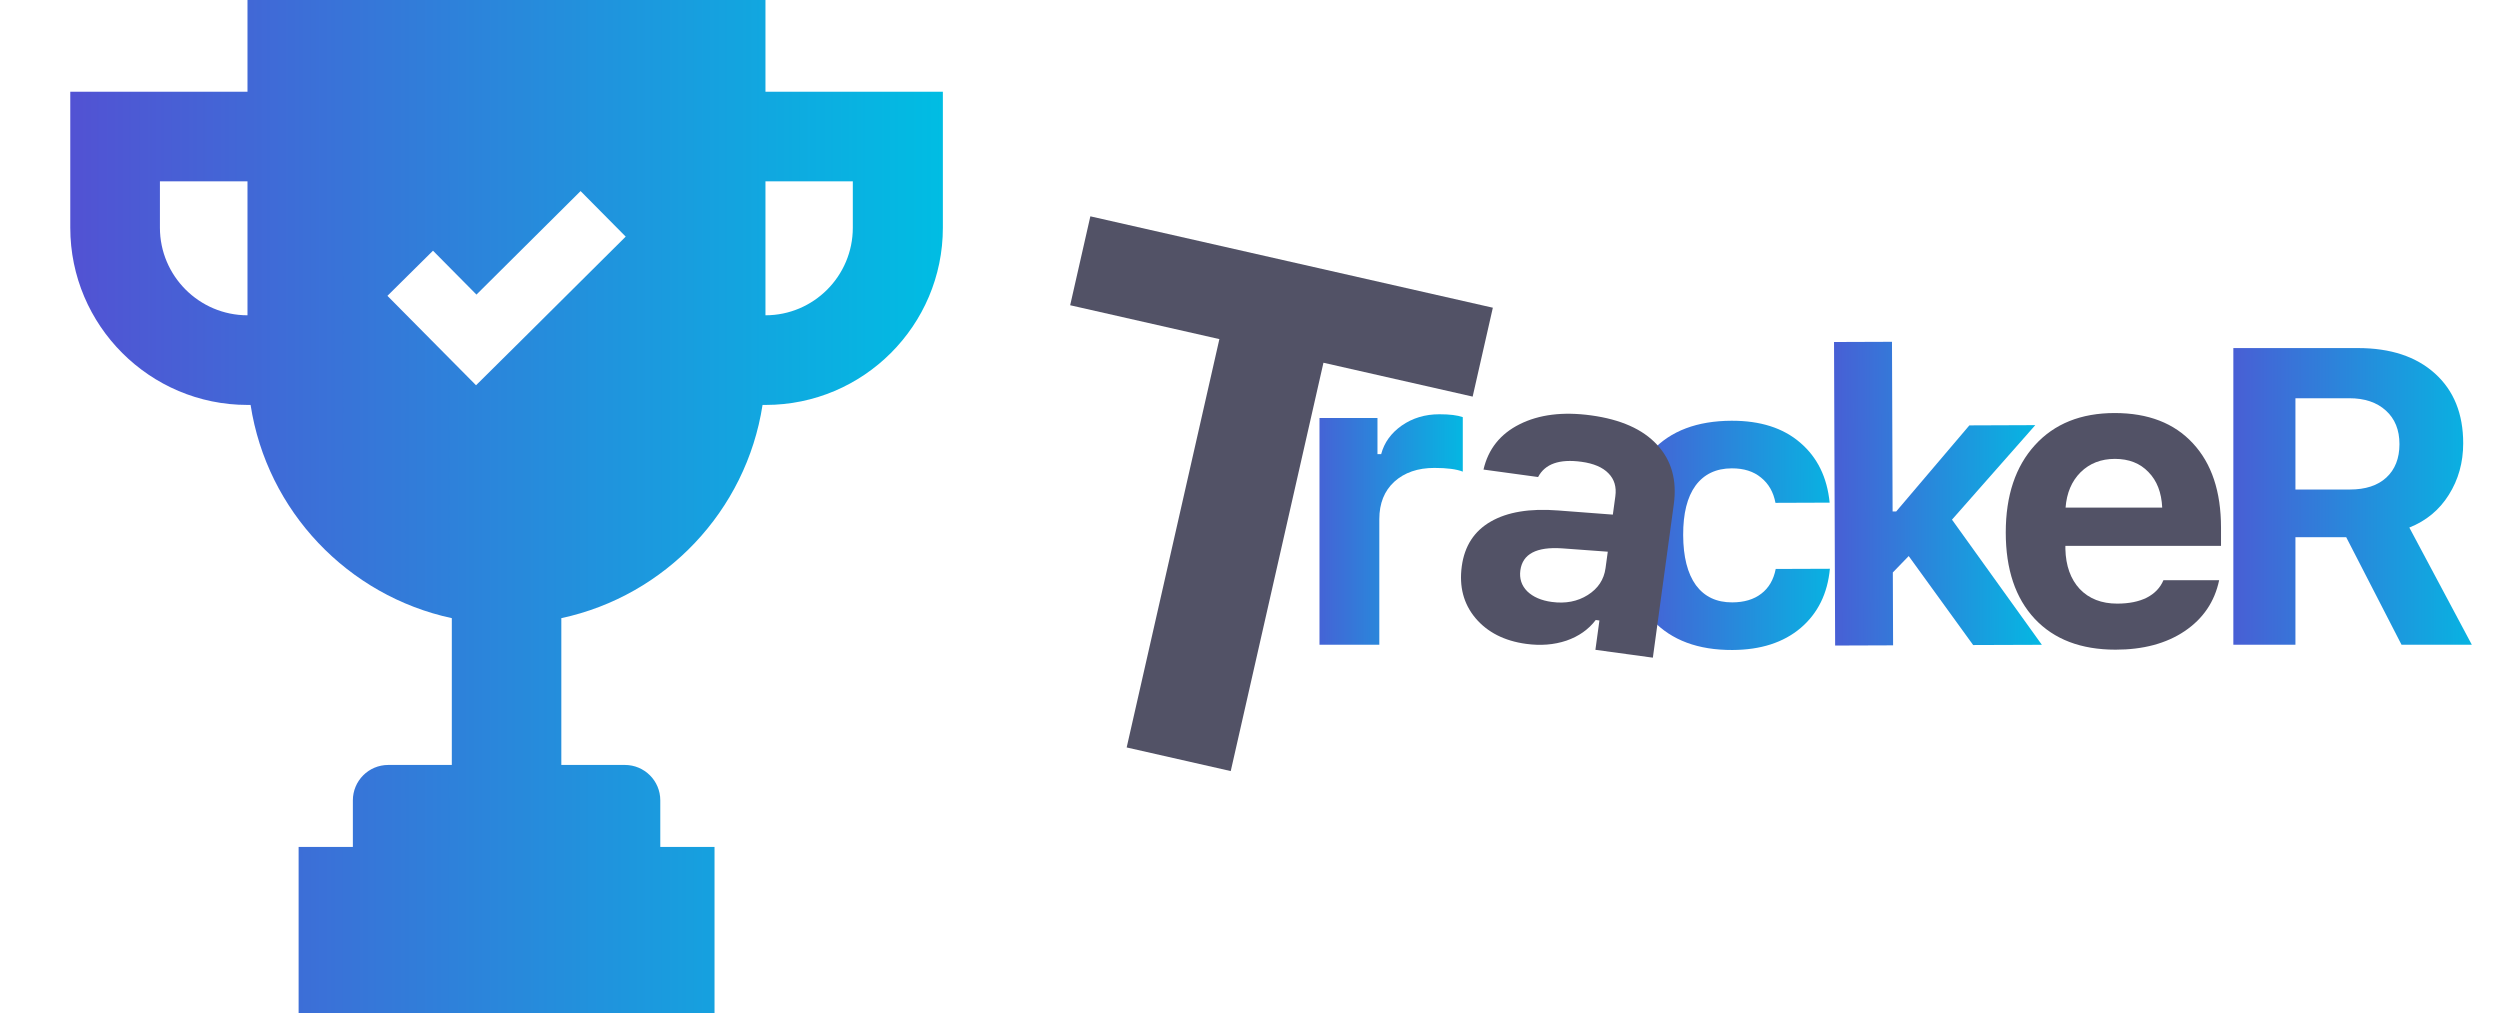 <svg width="190" height="77" viewBox="0 0 190 77" fill="none" xmlns="http://www.w3.org/2000/svg">
<g clip-path="url(#clip0_307_10691)">
<path d="M58.175 6.97V0H18.809V6.97H5.341V17.307C5.341 24.733 11.383 30.775 18.809 30.775H19.045C20.288 38.846 26.44 45.281 34.338 46.98V58.136H29.508C28.013 58.136 26.818 59.347 26.818 60.826V64.366H22.695V77H54.304V64.366H50.182V60.826C50.182 59.331 48.97 58.136 47.492 58.136H42.661V46.98C50.575 45.281 56.711 38.83 57.954 30.775H58.19C65.617 30.775 71.658 24.733 71.658 17.307V6.97H58.175ZM18.809 23.962C15.143 23.962 12.154 20.973 12.154 17.307V13.783H18.809V23.962ZM39.64 25.85L36.179 29.28L32.749 25.819L29.445 22.483L32.907 19.053L36.211 22.389L44.124 14.522L47.554 17.983L39.64 25.85ZM64.814 17.307C64.814 20.973 61.84 23.962 58.175 23.962V13.783H64.814V17.307Z" fill="url(#paint0_linear_307_10691)"/>
</g>
<path d="M100.281 49V31.766H104.688V34.516H104.969C105.198 33.641 105.719 32.917 106.531 32.344C107.354 31.771 108.307 31.484 109.391 31.484C110.172 31.484 110.766 31.557 111.172 31.703V35.844C110.693 35.656 109.974 35.562 109.016 35.562C107.755 35.562 106.74 35.911 105.969 36.609C105.208 37.307 104.828 38.255 104.828 39.453V49H100.281Z" fill="url(#paint1_linear_307_10691)"/>
<path d="M160.734 34.875C159.682 34.875 158.812 35.214 158.125 35.891C157.448 36.568 157.068 37.464 156.984 38.578H164.328C164.276 37.432 163.927 36.531 163.281 35.875C162.646 35.208 161.797 34.875 160.734 34.875ZM164.422 44.094H168.656C168.312 45.729 167.438 47.021 166.031 47.969C164.635 48.906 162.885 49.375 160.781 49.375C158.156 49.375 156.109 48.594 154.641 47.031C153.172 45.458 152.438 43.271 152.438 40.469C152.438 37.667 153.177 35.453 154.656 33.828C156.135 32.203 158.156 31.391 160.719 31.391C163.26 31.391 165.24 32.156 166.656 33.688C168.083 35.219 168.797 37.354 168.797 40.094V41.484H156.969V41.719C157 43 157.365 44.016 158.062 44.766C158.771 45.505 159.719 45.875 160.906 45.875C161.802 45.875 162.552 45.724 163.156 45.422C163.76 45.109 164.182 44.667 164.422 44.094Z" fill="#525266"/>
<path d="M93.536 58.602L85.627 56.806L92.673 25.772L81.333 23.198L82.867 16.441L113.456 23.386L111.922 30.142L100.582 27.568L93.536 58.602Z" fill="#525266"/>
<path d="M174.453 30.266V37.203H178.594C179.781 37.203 180.703 36.901 181.359 36.297C182.026 35.682 182.359 34.833 182.359 33.75C182.359 32.677 182.016 31.828 181.328 31.203C180.641 30.578 179.714 30.266 178.547 30.266H174.453ZM174.453 40.828V49H169.734V26.453H179.203C181.682 26.453 183.635 27.099 185.062 28.391C186.49 29.682 187.203 31.448 187.203 33.688C187.203 35.146 186.839 36.453 186.109 37.609C185.391 38.755 184.391 39.583 183.109 40.094L187.859 49H182.516L178.312 40.828H174.453Z" fill="url(#paint2_linear_307_10691)"/>
<path d="M139.053 38.201L134.936 38.216C134.781 37.399 134.416 36.76 133.839 36.297C133.272 35.825 132.53 35.591 131.611 35.594C130.42 35.599 129.504 36.036 128.861 36.906C128.228 37.776 127.915 39.029 127.921 40.663C127.927 42.318 128.25 43.589 128.889 44.474C129.538 45.35 130.457 45.785 131.648 45.781C132.556 45.778 133.292 45.558 133.856 45.122C134.429 44.686 134.795 44.059 134.954 43.241L139.071 43.226C138.896 45.114 138.155 46.615 136.847 47.73C135.539 48.835 133.811 49.391 131.661 49.399C129.058 49.408 127.042 48.659 125.614 47.15C124.195 45.632 123.481 43.475 123.471 40.679C123.461 37.904 124.159 35.763 125.567 34.254C126.974 32.745 128.985 31.986 131.598 31.977C133.778 31.969 135.515 32.522 136.811 33.638C138.117 34.753 138.864 36.274 139.053 38.201Z" fill="url(#paint3_linear_307_10691)"/>
<path d="M144.11 38.873L149.672 32.329L154.682 32.31L148.351 39.493L155.182 49.005L149.96 49.023L145.061 42.26L143.855 43.506L143.875 49.046L139.47 49.062L139.386 25.993L143.791 25.977L143.838 38.874L144.11 38.873Z" fill="url(#paint4_linear_307_10691)"/>
<path d="M117.932 45.747C118.974 45.889 119.887 45.715 120.669 45.222C121.451 44.73 121.901 44.05 122.02 43.183L122.191 41.929L118.709 41.674C116.771 41.546 115.717 42.101 115.548 43.34C115.462 43.969 115.636 44.503 116.071 44.941C116.517 45.37 117.137 45.639 117.932 45.747ZM115.983 48.934C114.331 48.709 113.048 48.055 112.134 46.974C111.231 45.894 110.884 44.58 111.096 43.031C111.306 41.494 112.039 40.364 113.294 39.641C114.56 38.91 116.265 38.628 118.408 38.795L122.576 39.111L122.766 37.718C122.863 37.006 122.69 36.425 122.247 35.976C121.805 35.516 121.12 35.222 120.191 35.096C118.519 34.867 117.42 35.253 116.895 36.254L112.746 35.687C113.106 34.128 114.02 32.98 115.487 32.245C116.966 31.501 118.778 31.276 120.925 31.569C123.175 31.876 124.845 32.619 125.935 33.798C127.035 34.979 127.46 36.488 127.209 38.325L125.617 49.983L121.251 49.386L121.556 47.157L121.277 47.119C120.726 47.843 119.982 48.366 119.044 48.69C118.107 49.004 117.087 49.085 115.983 48.934Z" fill="#525266"/>
<defs>
<linearGradient id="paint0_linear_307_10691" x1="5.341" y1="38.5" x2="71.658" y2="38.5" gradientUnits="userSpaceOnUse">
<stop stop-color="#5252D3"/>
<stop offset="1" stop-color="#00BDE3"/>
</linearGradient>
<linearGradient id="paint1_linear_307_10691" x1="98" y1="38" x2="112" y2="38" gradientUnits="userSpaceOnUse">
<stop stop-color="#5252D3"/>
<stop offset="1" stop-color="#00BDE3"/>
</linearGradient>
<linearGradient id="paint2_linear_307_10691" x1="167" y1="38" x2="190" y2="38" gradientUnits="userSpaceOnUse">
<stop stop-color="#5252D3"/>
<stop offset="1" stop-color="#00BDE3"/>
</linearGradient>
<linearGradient id="paint3_linear_307_10691" x1="122.067" y1="37.57" x2="141.067" y2="37.501" gradientUnits="userSpaceOnUse">
<stop stop-color="#5252D3"/>
<stop offset="1" stop-color="#00BDE3"/>
</linearGradient>
<linearGradient id="paint4_linear_307_10691" x1="137.067" y1="37.57" x2="156.067" y2="37.501" gradientUnits="userSpaceOnUse">
<stop stop-color="#5252D3"/>
<stop offset="1" stop-color="#00BDE3"/>
</linearGradient>
<clipPath id="clip0_307_10691">
<rect width="77" height="77" fill="white"/>
</clipPath>
</defs>
</svg>
